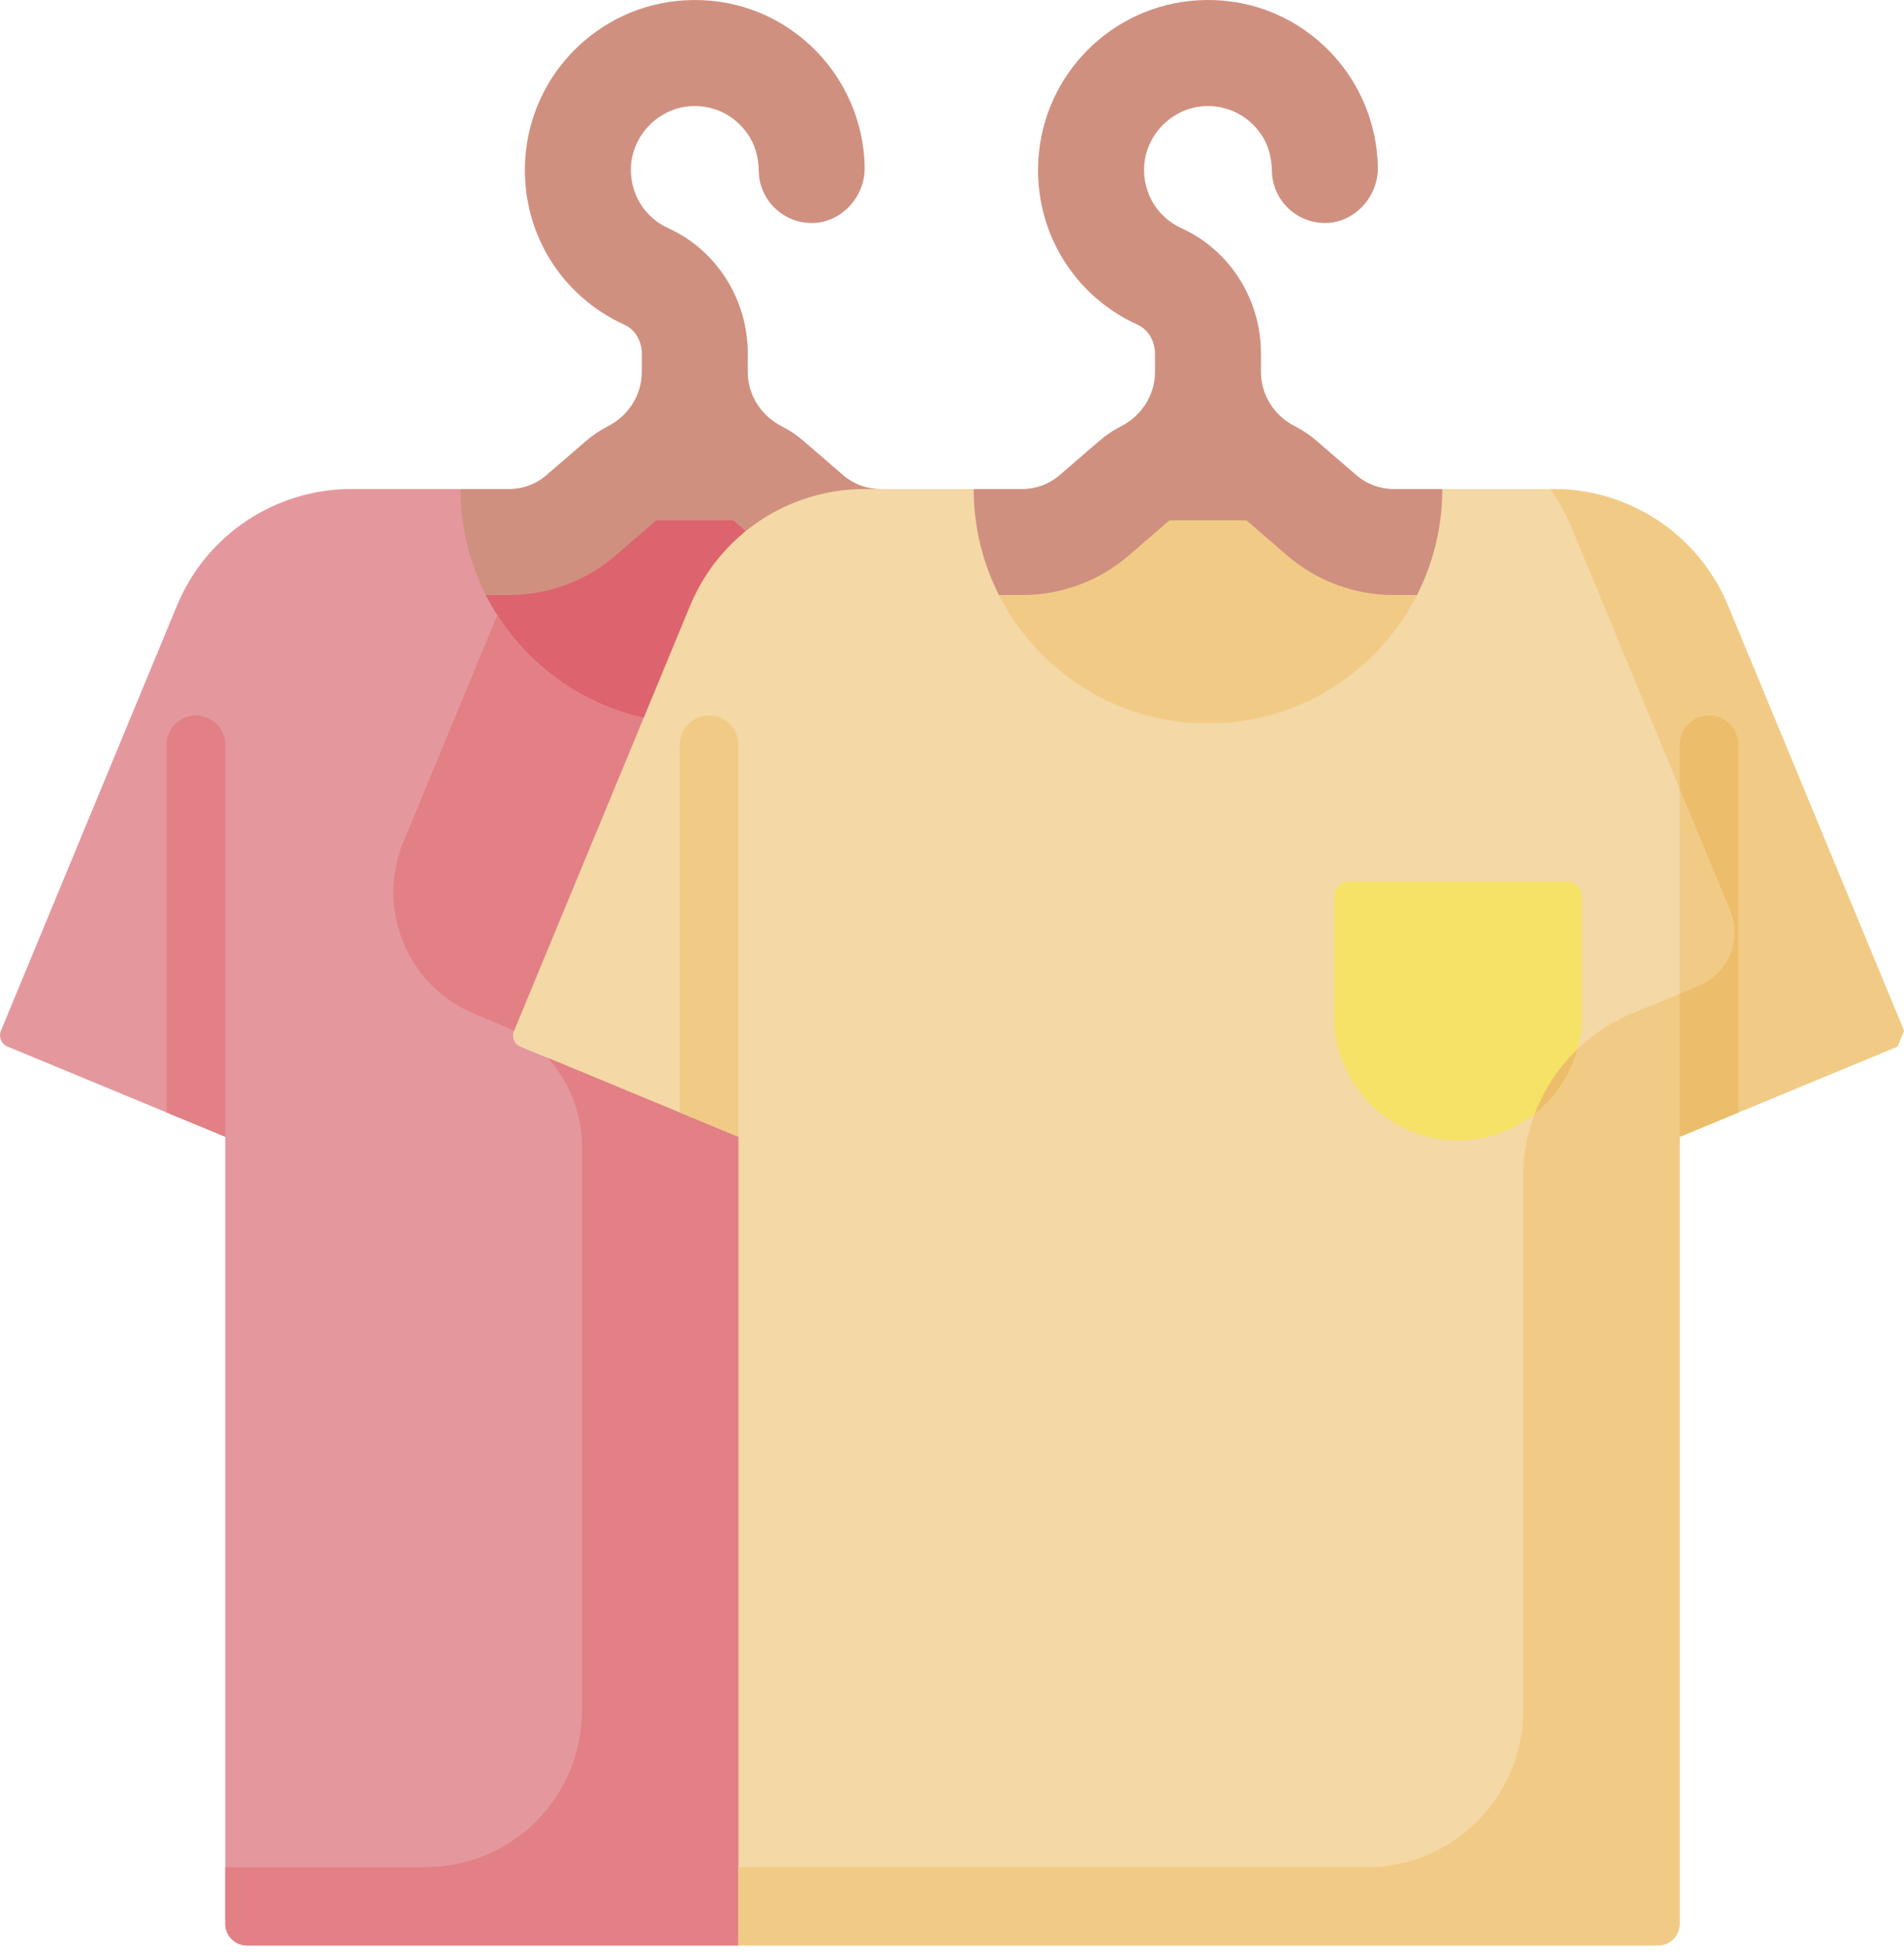 <svg width="80" height="82" viewBox="0 0 80 82" fill="none" xmlns="http://www.w3.org/2000/svg">
<path d="M29.105 32.915L31.334 27.397C31.853 26.144 30.33 23.118 31.334 22.306L30.844 19.547C30.823 19.529 30.795 19.547 30.767 19.547L27.62 19.547C27.591 19.547 17.729 24.553 17.729 24.553C19.041 27.137 26.203 32.269 29.105 32.915Z" fill="#DD636E"/>
<path d="M27.542 21.884C27.564 21.866 27.591 21.856 27.62 21.856H30.767C30.795 21.856 30.823 21.866 30.844 21.884L31.333 22.307C31.333 22.307 34.522 23.378 36.367 23.378L36.993 20.539C36.419 20.539 35.863 20.332 35.428 19.957L33.752 18.512C33.476 18.274 33.174 18.072 32.853 17.909C31.987 17.467 31.419 16.6 31.419 15.628C31.42 15.192 31.42 14.85 31.42 14.85C31.42 12.575 30.11 10.508 28.084 9.587C27.059 9.121 26.443 8.092 26.512 6.964C26.595 5.642 27.695 4.541 29.017 4.459C29.958 4.404 30.837 4.813 31.403 5.609C31.726 6.062 31.872 6.613 31.879 7.169C31.895 8.404 32.916 9.397 34.162 9.366C35.381 9.335 36.351 8.244 36.331 7.025C36.3 5.103 35.484 3.255 34.081 1.937C32.631 0.573 30.734 -0.11 28.741 0.015C25.159 0.237 22.29 3.106 22.068 6.688C21.882 9.675 23.52 12.404 26.24 13.641C26.681 13.842 26.966 14.316 26.966 14.851C26.966 14.851 26.966 15.192 26.966 15.628C26.966 16.6 26.399 17.467 25.532 17.909C25.212 18.072 24.91 18.274 24.633 18.512L22.958 19.957C22.523 20.333 21.967 20.539 21.393 20.539H19.348C19.348 20.539 18.453 22.622 18.619 23.34C18.8 24.119 20.411 24.992 20.411 24.992H21.393C23.035 24.992 24.623 24.402 25.867 23.33L27.542 21.884Z" fill="#D09080"/>
<path d="M21.601 43.292L27.045 30.148C22.641 29.169 19.349 25.238 19.349 20.539H14.762C11.586 20.539 8.674 22.444 7.436 25.434L0.039 43.292C-0.068 43.551 0.054 43.847 0.313 43.954L9.464 47.745V80.799C9.464 81.302 9.871 81.71 10.374 81.71H31.026V47.745L21.875 43.954C21.616 43.847 21.494 43.551 21.601 43.292Z" fill="#E4989D"/>
<path d="M20.895 25.836L16.95 35.359C15.78 38.183 17.121 41.421 19.946 42.59L21.034 43.041C21.227 43.121 21.414 43.212 21.594 43.311L26.319 36.375L27.046 30.149C24.47 29.575 22.274 27.992 20.895 25.836Z" fill="#E28086"/>
<path d="M23.001 44.42C23.915 45.42 24.451 46.744 24.451 48.155V71.847C24.451 75.478 21.507 78.421 17.876 78.421H9.465V80.799C9.465 81.302 9.872 81.709 10.375 81.709H31.027L34.055 47.745L23.001 44.42Z" fill="#E28086"/>
<path d="M9.465 47.745V31.279C9.465 30.598 8.913 30.046 8.232 30.046C7.551 30.046 6.999 30.598 6.999 31.279V46.723L9.465 47.745Z" fill="#E28086"/>
<path d="M52.888 20.539H48.621C48.583 20.539 38.849 24.791 38.849 24.791C41.052 29.128 45.557 32.1 50.755 32.1C55.953 32.1 60.457 29.128 62.661 24.791C62.661 24.791 52.927 20.539 52.888 20.539Z" fill="#F1CB86"/>
<path d="M42.955 24.992C44.597 24.992 46.185 24.402 47.429 23.329L49.104 21.884C49.126 21.866 49.153 21.856 49.182 21.856H52.329C52.357 21.856 52.385 21.866 52.406 21.884L54.081 23.329C55.325 24.402 56.913 24.992 58.556 24.992H59.538C59.538 24.992 61.5 24.277 61.67 23.7C61.932 22.814 60.6 20.539 60.6 20.539H58.556C57.981 20.539 57.425 20.332 56.99 19.957L55.315 18.512C55.038 18.274 54.736 18.072 54.416 17.908C53.549 17.466 52.982 16.6 52.982 15.627C52.982 15.192 52.982 14.85 52.982 14.85C52.982 12.574 51.672 10.508 49.646 9.587C48.621 9.121 48.005 8.092 48.075 6.964C48.157 5.641 49.257 4.541 50.58 4.459C51.52 4.404 52.4 4.813 52.966 5.609C53.288 6.062 53.434 6.612 53.441 7.169C53.457 8.404 54.478 9.396 55.724 9.366C56.944 9.335 57.913 8.244 57.893 7.024C57.862 5.103 57.046 3.255 55.644 1.937C54.193 0.573 52.296 -0.11 50.304 0.014C46.721 0.237 43.852 3.106 43.63 6.688C43.444 9.675 45.082 12.404 47.802 13.641C48.243 13.841 48.528 14.316 48.528 14.85C48.528 14.85 48.528 15.192 48.529 15.628C48.529 16.6 47.961 17.467 47.095 17.909C46.774 18.072 46.472 18.274 46.196 18.512L44.52 19.957C44.085 20.332 43.529 20.539 42.955 20.539H40.91C40.91 20.539 40.078 22.198 40.225 22.875C40.406 23.703 41.973 24.992 41.973 24.992H42.955V24.992Z" fill="#D09080"/>
<path d="M72.603 25.434C71.364 22.442 68.451 20.539 65.277 20.539H60.6C60.6 25.976 56.193 30.384 50.755 30.384C45.318 30.384 40.911 25.976 40.911 20.539H36.325C33.148 20.539 30.237 22.444 28.998 25.434L21.601 43.292C21.494 43.551 21.617 43.847 21.875 43.954L31.026 47.745V81.709H69.666C70.168 81.709 70.576 81.302 70.576 80.799V47.745L79.726 43.955C79.832 43.697 79.893 43.549 80 43.291L72.603 25.434Z" fill="#F4D8A5"/>
<path d="M80 43.291L72.603 25.434C71.363 22.442 68.451 20.539 65.276 20.539H65.131C65.485 21.03 65.787 21.568 66.027 22.146L72.697 38.249C73.203 39.472 72.617 40.886 71.395 41.393L68.585 42.557C65.809 43.706 63.999 46.415 63.999 49.42V71.847C63.999 75.478 61.056 78.421 57.424 78.421H31.025V81.709H69.665C70.168 81.709 70.575 81.302 70.575 80.799V47.745L79.725 43.955C79.832 43.697 79.893 43.549 80 43.291Z" fill="#F1CB86"/>
<path d="M56.055 37.667V42.692C56.055 44.418 56.911 46.032 58.34 47.001C60.103 48.196 62.416 48.196 64.18 47.001C65.609 46.032 66.465 44.418 66.465 42.692V37.667C66.465 37.31 66.176 37.022 65.82 37.022H56.7C56.344 37.022 56.055 37.31 56.055 37.667Z" fill="#F6E266"/>
<path d="M66.281 44.063C65.49 44.823 64.875 45.751 64.484 46.778C65.365 46.083 65.99 45.128 66.281 44.063Z" fill="#ECBE6B"/>
<path d="M31.026 47.744V31.279C31.026 30.598 30.474 30.046 29.793 30.046C29.112 30.046 28.56 30.598 28.56 31.279V46.723L31.026 47.744Z" fill="#F1CB86"/>
<path d="M71.808 30.046C71.127 30.046 70.575 30.598 70.575 31.279V47.744L73.041 46.723V31.279C73.041 30.598 72.489 30.046 71.808 30.046Z" fill="#F1CB86"/>
<path d="M73.041 31.279C73.041 30.598 72.489 30.046 71.808 30.046C71.127 30.046 70.575 30.598 70.575 31.279V33.127L72.697 38.249C73.203 39.472 72.618 40.886 71.395 41.393L70.575 41.732V47.744L73.041 46.723V31.279H73.041Z" fill="#ECBE6B"/>
</svg>
